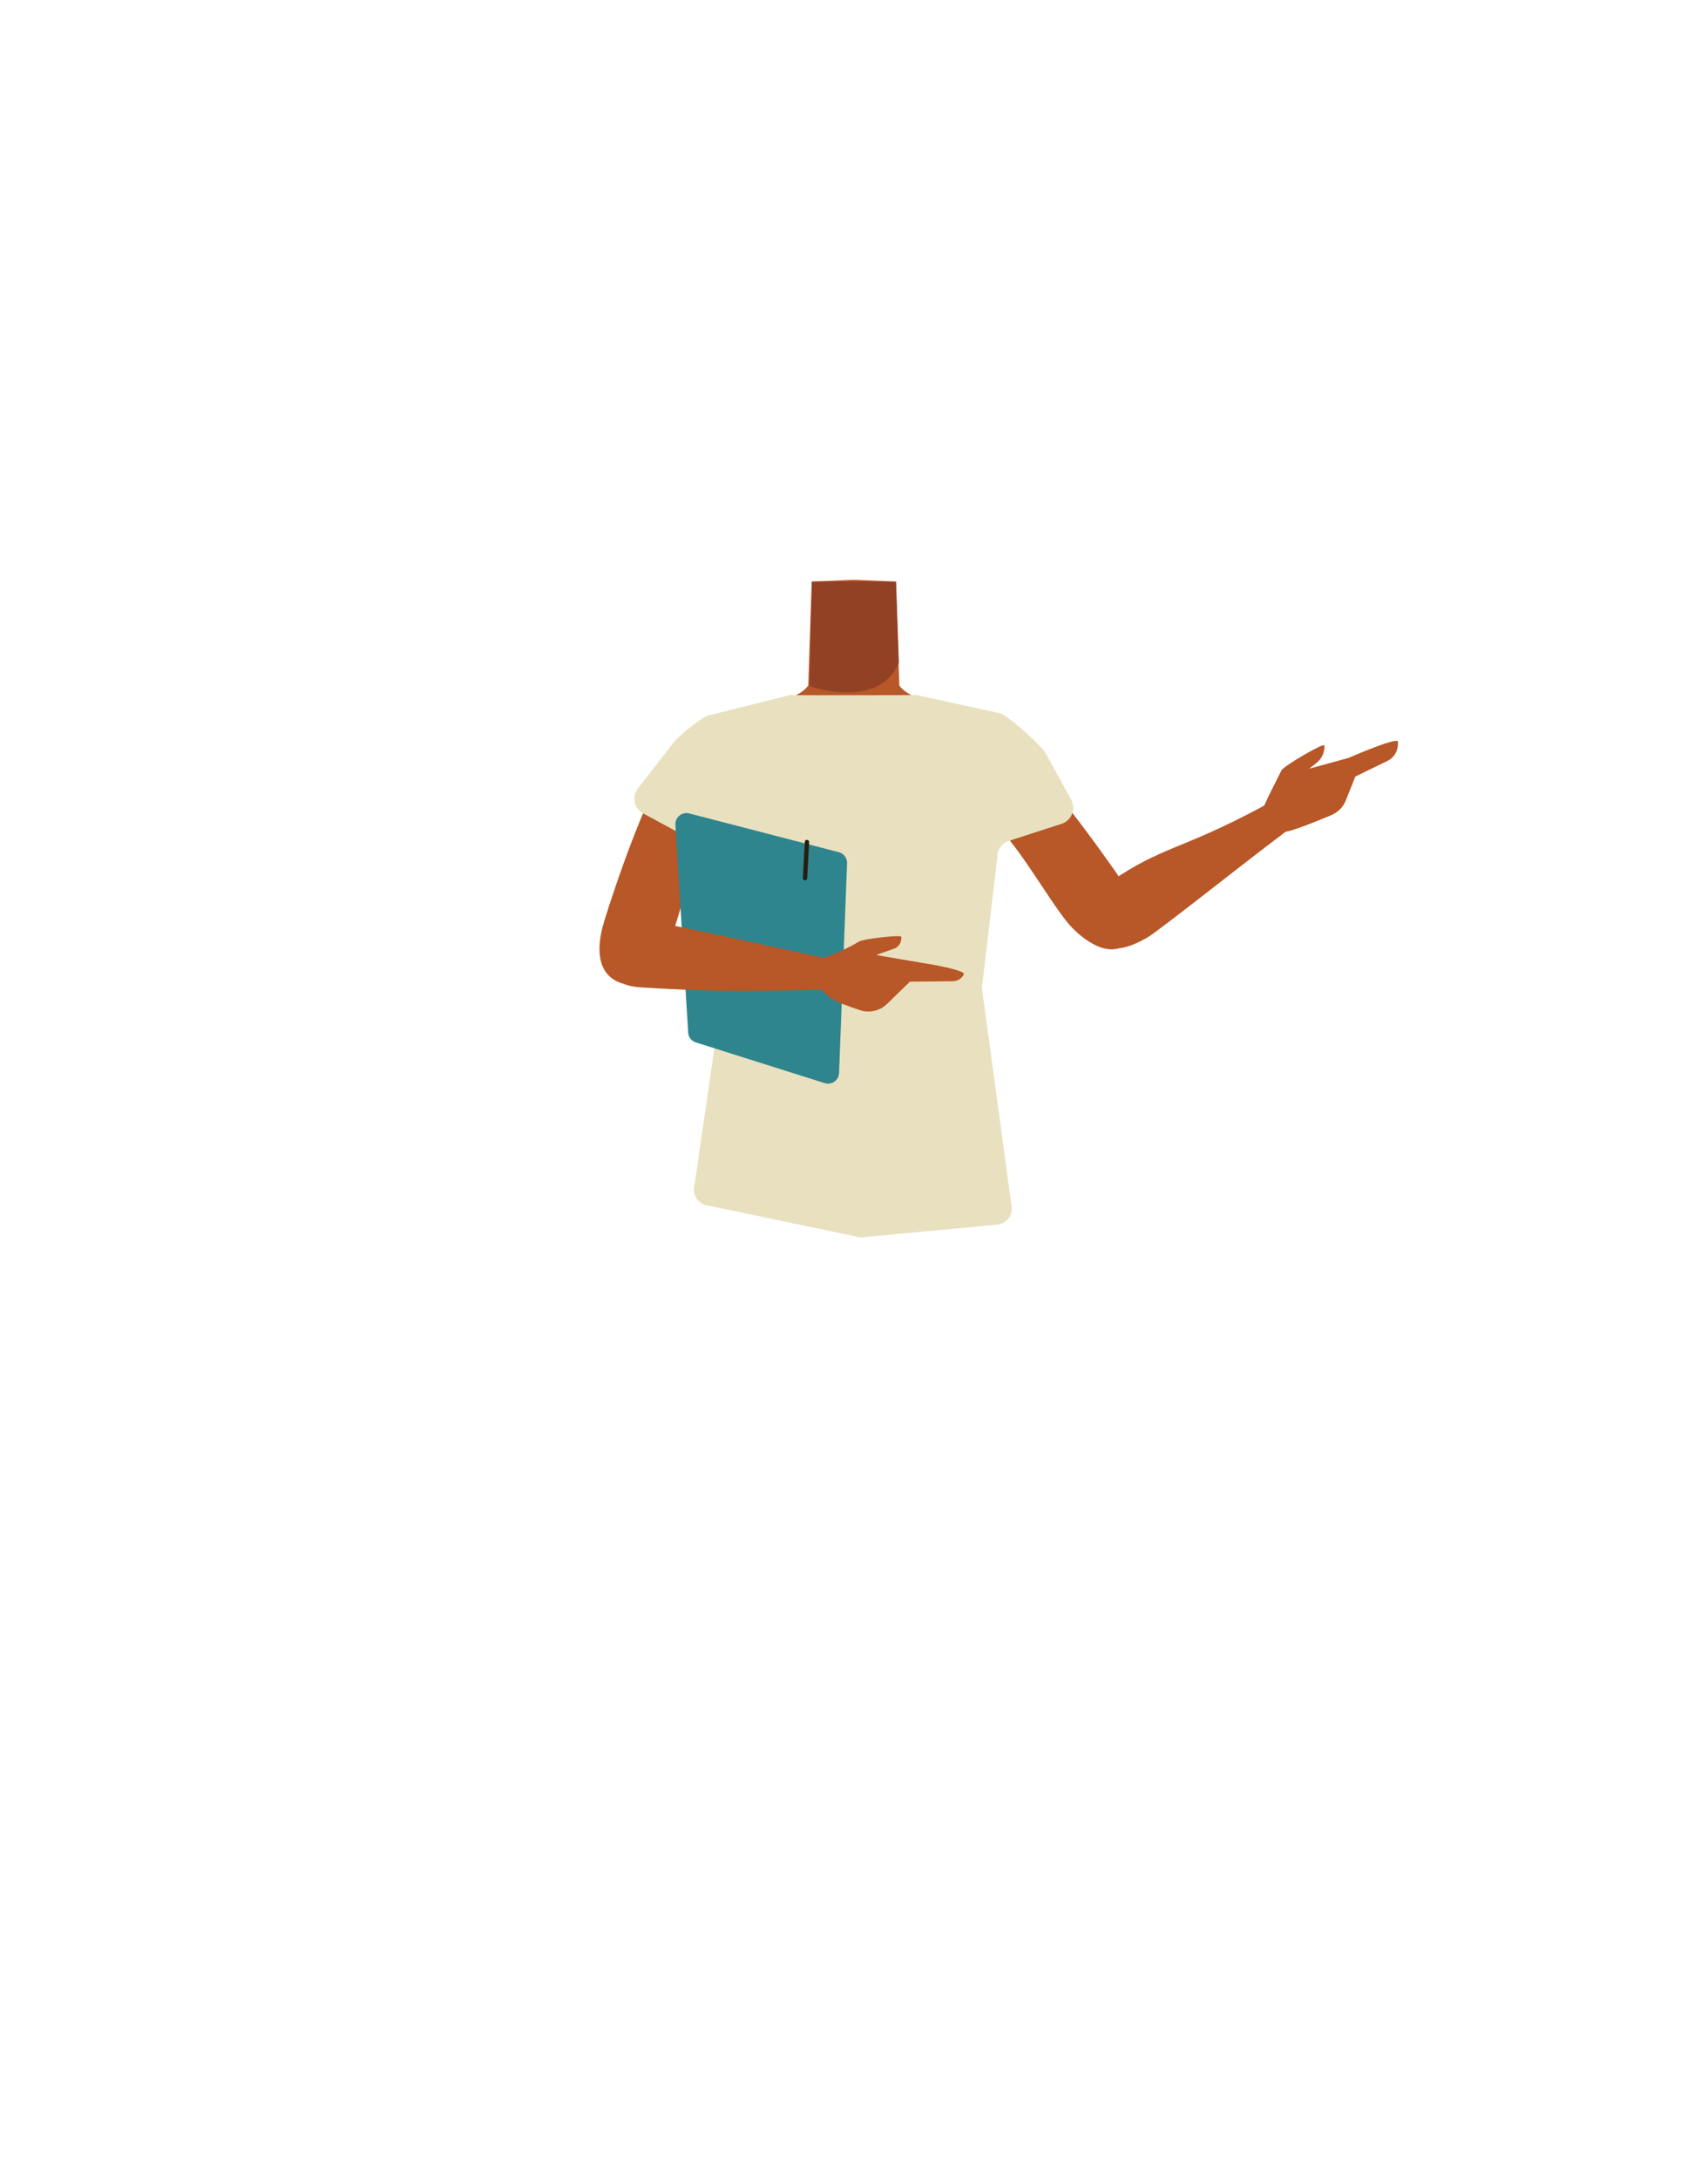 <?xml version="1.0" encoding="utf-8"?>
<!-- Generator: Adobe Illustrator 26.0.3, SVG Export Plug-In . SVG Version: 6.00 Build 0)  -->
<svg version="1.1" id="Calque_9" xmlns="http://www.w3.org/2000/svg" xmlns:xlink="http://www.w3.org/1999/xlink" x="0px" y="0px"
	 viewBox="0 0 788 1005" style="enable-background:new 0 0 788 1005;" xml:space="preserve">
<style type="text/css">
	.st0{fill:#B85727;}
	.st1{fill:#E8E0BF;}
	.st2{fill:#924125;}
	.st3{fill:#2E858E;}
	.st4{fill:none;stroke:#261F11;stroke-width:2;stroke-linecap:round;stroke-miterlimit:10;}
</style>
<path class="st0" d="M342.3,345.1c3.2,19.5-8.5,27-13.8,34.9c-8.5,12.7-14.5,42.2-20.2,56c-2.7,6.5-11.5,20.7-22.2,17.2
	c-13.5-5.1-9.3-22.1-7.3-28.5c4-13.1,21.9-67.6,34.6-79.3c6.5-6,12.1-17.8,24.7-15.6C346.2,331.2,340.9,337.1,342.3,345.1
	L342.3,345.1z"/>
<path class="st0" d="M433.7,349.1c2.7,19.6,16,23.3,23.5,29.3c11.8,9.6,26.2,36.1,35.7,47.5c4.5,5.4,17.1,16.4,26.2,9.9l0,0
	c11.4-8.9,2.4-23.9-1.4-29.4c-7.7-11.3-38.9-55.4-53.5-64.5c0,0-10.4-16.2-21.9-10.4C435,335.2,432.6,341.1,433.7,349.1L433.7,349.1
	z"/>
<path class="st0" d="M394,418.4c-5.5-3.6-8-0.6-13.7,2.5c-9.8,5.3-15.8,23.7-26.7,26.2c-3.9,0.9-12.7-15.1-13.7-21.3
	c-1.5-9.3,2.5-27.5-8.4-36.9c-9.2-7.9-21.5-3.7-25.5-16.3c-7-22,13.5-38.5,23.4-42.3c15.2-5.9,37.1-5.1,43.5-14.2l0.9-27.7l0.7-20.2
	l18.3-0.8h2.2l18.3,0.8l0.7,20.2l0.9,27.7c6.4,9.1,28.4,8.4,43.5,14.2c10,3.9,30.4,20.4,23.4,42.3c-4,12.6-16.2,8.4-25.5,16.3
	c-10.9,9.3-6.9,27.5-8.4,36.9c-1,6.2-9.9,22.2-13.7,21.3c-10.8-2.5-16.9-20.9-26.7-26.2C402,417.8,399.5,414.8,394,418.4"/>
<path class="st1" d="M466.6,555.5l-13.4-98.4c-0.3-1.4-0.3-2.8,0.1-4.1l7.1-60.1c0.7-2.4,2.6-4.3,5-5.1l24.4-7.9
	c4.6-1.5,6.7-6.8,4.4-11.1l-12-21.8c-1.5-2.8-18.7-18.8-21.9-18.3l-37.5-8.2c-0.8,0.1-57.5,0.2-58.3,0l-36.2,9.1
	c-2.9-0.6-15.5,10.2-17.3,12.5l-16.7,21.5c-2.9,3.8-1.8,9.2,2.4,11.5l30.2,16.3c2,1.1,3.5,3.1,3.9,5.3l2.8,56.5
	c0.2,1.3,0.2,2.6-0.2,3.8l-12.9,89c-1.3,3.9,0.7,8.1,4.5,9.6l69.4,14.5c1.4,0.5,2.9,0.7,4.3,0.4l61.8-5.8
	C464.9,564,467.7,559.7,466.6,555.5z"/>
<path class="st2" d="M373.5,316.4c0,0,31.8,11.4,41.2-10.8l-1.3-37.4h-38.8L373.5,316.4z"/>
<path class="st0" d="M582.2,374.5c0.3-2.5,8.1-17.2,9-19.2s19-12.5,19.7-11.6c0.3,0.4,0.2,1.5-0.1,2.6c-0.4,2.2-1.7,4.1-3.4,5.5
	l-3.4,2.7l18.2-5c0,0,22.8-10,22.8-7.4c0,0-0.1,1.1-0.1,1.6c-0.2,3.2-2.1,6-5,7.3l-14.6,7.1l-4.4,11c-1.2,3.1-3.6,5.5-6.7,6.8
	c-6.9,2.9-19,7.8-21.3,7.6c-0.9-0.1-5.3,1.7-6.7-1.3C585.3,380.6,582.2,374.5,582.2,374.5z"/>
<path class="st0" d="M505.1,431.6c5.9,9.5,16.1,5.4,24.3,0.7c5.9-3.4,56.1-43.6,70.8-53.9c8.3-5.8,6.4-7.8,3.4-13
	c-2.7-4.8-18.5,5.2-22.2,7.1c-36.9,19.7-44.9,17.5-69.7,34.5C496.2,417.7,503.1,428.3,505.1,431.6z"/>
<path class="st3" d="M311.6,380.4l5.9,95.8c0.1,2.1,1.5,3.9,3.5,4.5l59.5,18.8c3.2,1,6.5-1.3,6.6-4.7l3.7-96.7
	c0.1-2.4-1.5-4.5-3.8-5.1l-69.1-17.9C314.6,374.3,311.4,376.9,311.6,380.4z"/>
<line class="st4" x1="371.4" y1="405" x2="372.3" y2="388.3"/>
<path class="st0" d="M279.4,435.2c1.7-11.1,12.6-11.3,22.1-10.1c6.7,0.8,71.3,15.1,88.9,18.9c9.9,2.1,15.3,2.9,14.6,8.9
	c-0.6,5.4-21.9,3.4-25.9,3.5c-38.1,0.9-53.8,0.8-83.8-1.1C276.3,454,278.8,439.1,279.4,435.2z"/>
<path class="st0" d="M377.2,442.4c5.4-0.7,17.4-7,19.1-8.2s19.2-3.2,19.5-2.2c0.1,0.4,0,1.1-0.1,1.8c-0.3,1.6-1.5,3-3,3.6l-8.5,3
	l22.1,3.8c0,0,14.1,2.1,18.1,4.4c0.4,0.2,0.3,0.7,0,1.2c-1,1.7-2.9,2.7-4.9,2.7l-19.7,0.2L409.2,463c-3.3,3.2-8.2,4.3-12.6,2.8
	c-4.9-1.7-10.7-3.7-12.1-4.8c-0.8-0.5-6.4-4-6.2-7C378.5,452.2,377.2,442.4,377.2,442.4z"/>
</svg>
